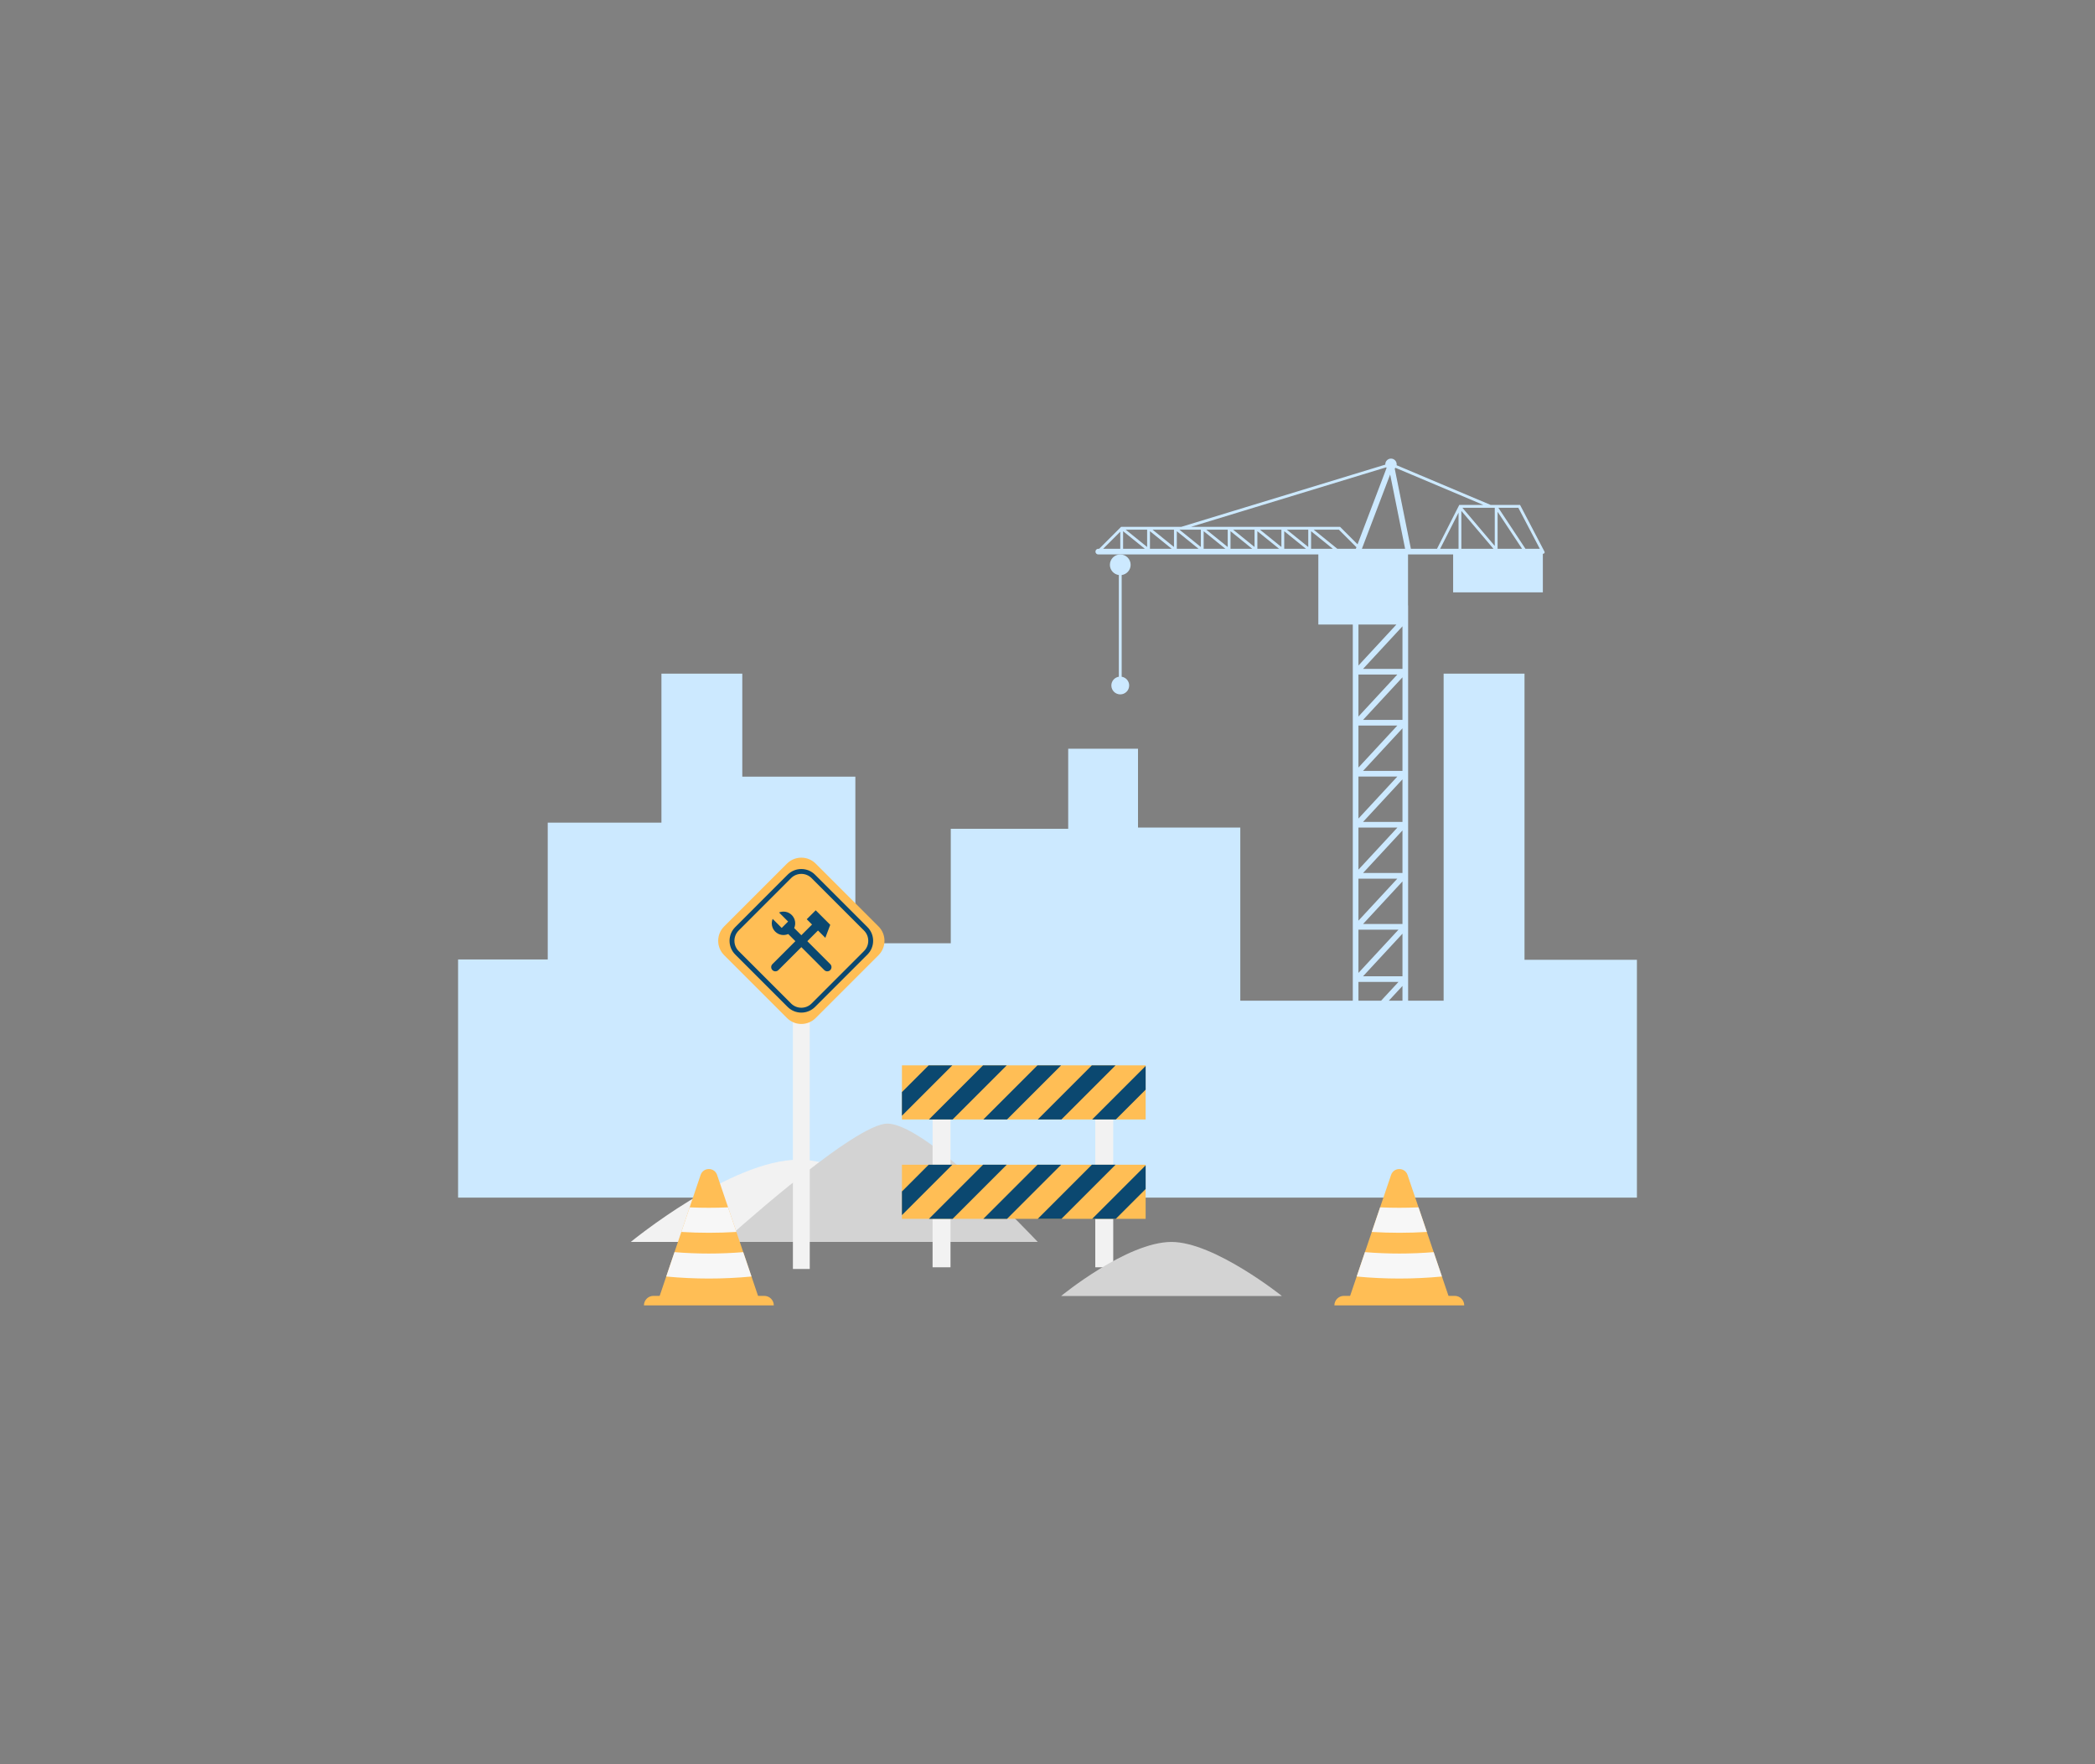 <svg xmlns="http://www.w3.org/2000/svg" xmlns:xlink="http://www.w3.org/1999/xlink" version="1.1" x="0px" y="0px" width="500px" height="421px" viewBox="0 0 500 421" enable-background="new 0 0 500 421" xml:space="preserve">
<rect x="0" y="0" width="500" height="421" fill="#808080" stroke="none"/>
<g id="BACKGROUND">
</g>
<g id="OBJECTS">
</g>
<g id="DESIGNED_BY_FREEPIK">
	<g>
		<g>
			<path fill="#CCE9FF" d="M363.845,229.074v-68.304h-19.303v78.052h-8.475v-94.347h-0.021v-12.15h10.764v9.048h21.41v-9.163     c0.033-0.021,0.066-0.038,0.094-0.063l0.002,0.001c0.053,0,0.107-0.013,0.156-0.038c0.166-0.087,0.229-0.291,0.143-0.456     l-0.119-0.228c-0.016-0.045-0.041-0.083-0.064-0.123l-5.648-10.791h-7.004l-22.463-9.481c0.012-0.072,0.021-0.144,0.021-0.219     c0-0.751-0.607-1.359-1.359-1.359s-1.361,0.608-1.361,1.359c0,0.026,0.008,0.05,0.008,0.076l-48.693,14.848h-14.363l-5.24,5.238     h-0.213c-0.371,0-0.674,0.303-0.674,0.676s0.303,0.676,0.674,0.676h5.25h47.271v16.731h8.225v89.766h-5.451h-21.398v-41.316     h-24.412V178.69H254.94v19.105h-28.025v27.33h-22.771v-39.765h-26.984v-24.591h-8.025h-3.619h-7.656v35.566h-27.135v32.656     h-21.396v56.838h1.355h193.791h11.406h39.893h34.9v-56.757H363.845z M286.597,126.41v4.136l-5.117-4.136H286.597z      M331.778,113.238l3.572,17.735h-10.289l-0.018-0.018L331.778,113.238z M323.593,130.974h-4.42l-5.646-4.563h6.016l4.191,4.193     L323.593,130.974z M268.042,126.778l5.191,4.195h-5.191V126.778z M268.659,126.41h5.119v4.137L268.659,126.41z M274.452,130.974     v-4.195l5.189,4.195H274.452z M275.069,126.41h5.117v4.136L275.069,126.41z M280.862,130.974v-4.195l5.189,4.195H280.862z      M287.271,130.974v-4.195l5.191,4.195H287.271z M287.888,126.41h5.119v4.137L287.888,126.41z M293.681,130.974v-4.195     l5.189,4.195H293.681z M294.298,126.41h5.117v4.137L294.298,126.41z M300.091,130.974v-4.195l5.189,4.195H300.091z      M300.708,126.41h5.117v4.136L300.708,126.41z M306.499,130.974v-4.195l5.191,4.195H306.499z M307.116,126.41h5.119v4.137     L307.116,126.41z M312.909,130.974v-4.195l5.189,4.195H312.909z M356.745,121.187v9.109l-7.719-9.109H356.745z M348.774,121.933     l7.66,9.041h-7.66V121.933z M357.421,130.974v-8.838l5.842,8.838H357.421z M348.101,130.974h-4.387l4.387-8.629V130.974z      M367.497,130.974h-3.426l-6.469-9.787h4.771L367.497,130.974z M354.044,120.512h-5.77l-5.318,10.462h-6.248     c-0.002-0.033,0.006-0.066,0-0.101l-3.838-19.043c0.064-0.055,0.121-0.115,0.172-0.181L354.044,120.512z M330.827,111.531     c0.031,0.05,0.066,0.094,0.104,0.139l-6.934,18.241l-4.176-4.176h-35.576L330.827,111.531z M263.28,130.974l4.088-4.085v4.085     H263.28z M331.466,238.822l3.252-3.514v3.514H331.466z M324.212,173.159h9.281l-9.281,10.024V173.159z M325.31,208.351     l9.408-10.16v10.16H325.31z M325.31,196.156l9.408-10.161v10.161H325.31z M325.31,183.983l9.408-10.161v10.161H325.31z      M334.718,171.81h-9.408l9.408-10.16V171.81z M324.212,185.333h9.281l-9.281,10.023V185.333z M324.212,197.506h9.301     l-9.301,10.046V197.506z M324.212,209.702h9.279l-9.279,10.022V209.702z M334.718,210.364v10.16h-9.408L334.718,210.364z      M334.718,159.637h-9.408l9.408-10.161V159.637z M333.491,160.986l-9.279,10.023v-10.023H333.491z M324.212,221.874h9.559     l-9.559,10.323V221.874z M334.718,222.836v10.161h-9.408L334.718,222.836z M333.267,149.057l-9.055,9.78v-9.78H333.267z      M324.212,234.347h9.557l-4.145,4.476h-5.412V234.347z"/>
			<path fill="#CCE9FF" d="M264.89,134.8c0,1.251,0.932,2.274,2.137,2.441v24.267c-1.012,0.163-1.787,1.033-1.787,2.091     c0,1.174,0.951,2.126,2.125,2.126s2.127-0.952,2.127-2.126c0-1.058-0.777-1.928-1.789-2.091v-24.267     c1.205-0.167,2.139-1.19,2.139-2.441c0-1.367-1.109-2.475-2.477-2.475S264.89,133.433,264.89,134.8z"/>
		</g>
		<g>
			<g>
				<path fill="#F2F2F2" d="M230.718,296.404c0,0-24.529-19.63-40.09-19.63c-16.201,0.001-40.088,19.63-40.088,19.63H230.718z"/>
			</g>
			<path fill="#D3D3D3" d="M247.675,296.404c0,0-27.604-29.555-36.545-28.194c-8.941,1.362-38.488,28.194-38.488,28.194H247.675z"/>
			<g>
				<g>
					<rect x="222.571" y="267.173" fill="#F2F2F2" width="4.281" height="35.279"/>
				</g>
				<g>
					<rect x="261.405" y="267.173" fill="#F2F2F2" width="4.283" height="35.279"/>
				</g>
				<g>
					<g>
						<rect x="215.261" y="254.261" fill="#FFBE55" width="58.162" height="12.912"/>
					</g>
					<g>
						<polygon fill="#0B4870" points="215.261,266.286 227.286,254.261 221.634,254.261 215.261,260.636       "/>
						<polygon fill="#0B4870" points="234.618,254.261 221.708,267.173 227.356,267.173 240.269,254.261       "/>
						<polygon fill="#0B4870" points="247.603,254.261 234.69,267.173 240.341,267.173 253.253,254.261       "/>
						<polygon fill="#0B4870" points="260.585,254.261 247.675,267.173 253.325,267.173 266.235,254.261       "/>
						<polygon fill="#0B4870" points="273.423,254.409 260.657,267.173 266.308,267.173 273.423,260.06       "/>
					</g>
				</g>
				<g>
					<g>
						<rect x="215.261" y="277.979" fill="#FFBE55" width="58.162" height="12.911"/>
					</g>
					<g>
						<polygon fill="#0B4870" points="215.261,290.004 227.286,277.979 221.634,277.979 215.261,284.354       "/>
						<polygon fill="#0B4870" points="234.618,277.979 221.708,290.891 227.356,290.891 240.269,277.979       "/>
						<polygon fill="#0B4870" points="247.603,277.979 234.69,290.891 240.341,290.891 253.253,277.979       "/>
						<polygon fill="#0B4870" points="260.585,277.979 247.675,290.891 253.325,290.891 266.235,277.979       "/>
						<polygon fill="#0B4870" points="273.423,278.127 260.657,290.891 266.308,290.891 273.423,283.777       "/>
					</g>
				</g>
			</g>
			<g>
				<path fill="#D3D3D3" d="M305.938,309.303c0,0-16.119-12.898-26.344-12.898c-10.646,0.001-26.342,12.898-26.342,12.898H305.938z"/>
			</g>
			<g>
				<path fill="#FFBE55" d="M167.212,280.419l-9.877,29.172c0,2.23,23.693,2.263,23.691,0l-9.879-29.172      C170.511,278.537,167.851,278.537,167.212,280.419z"/>
				<path fill="#F7F7F7" d="M164.595,288.149l-1.988,5.869c4.387,0.268,8.76,0.268,13.146,0l-1.988-5.869      C170.706,288.287,167.653,288.287,164.595,288.149z"/>
				<path fill="#F7F7F7" d="M160.974,298.839l-1.969,5.818c6.803,0.642,13.549,0.642,20.35,0l-1.969-5.818      C171.901,299.282,166.458,299.282,160.974,298.839z"/>
				<path fill="#FFBE55" d="M184.677,311.548h-30.992l0,0c0-1.256,1.018-2.274,2.275-2.274h26.441      C183.657,309.273,184.677,310.292,184.677,311.548L184.677,311.548z"/>
			</g>
			<g>
				<path fill="#FFBE55" d="M331.997,280.419l-9.879,29.172c0.002,2.23,23.693,2.263,23.691,0l-9.877-29.172      C335.296,278.537,332.634,278.537,331.997,280.419z"/>
				<path fill="#F7F7F7" d="M329.378,288.149l-1.986,5.869c4.387,0.268,8.76,0.268,13.145,0l-1.986-5.869      C335.491,288.287,332.438,288.287,329.378,288.149z"/>
				<path fill="#F7F7F7" d="M325.759,298.839l-1.969,5.818c6.801,0.642,13.549,0.642,20.35,0l-1.969-5.818      C336.687,299.282,331.243,299.282,325.759,298.839z"/>
				<path fill="#FFBE55" d="M349.46,311.548h-30.99l0,0c0-1.256,1.018-2.274,2.275-2.274h26.441      C348.442,309.273,349.46,310.292,349.46,311.548L349.46,311.548z"/>
			</g>
			<rect x="189.241" y="239.814" fill="#F2F2F2" width="4.018" height="63.039"/>
			<g>
				<path fill="#FFBE55" d="M172.825,227.964c-1.893-1.894-1.893-4.965,0-6.857l14.996-14.995c1.893-1.894,4.965-1.894,6.857,0      l14.994,14.995c1.895,1.893,1.895,4.964,0,6.857l-14.994,14.995c-1.893,1.894-4.965,1.894-6.857,0L172.825,227.964z"/>
				<g>
					<path fill="#0B4870" d="M191.251,241.671c-1.236,0-2.398-0.481-3.273-1.355l-12.508-12.51c-1.805-1.803-1.805-4.739,0-6.542       l12.508-12.509c0.875-0.874,2.037-1.355,3.271-1.355c1.236,0,2.398,0.481,3.271,1.355l12.51,12.509       c0.873,0.874,1.355,2.035,1.355,3.271s-0.482,2.397-1.355,3.271l-12.51,12.51C193.647,241.189,192.485,241.671,191.251,241.671       z M191.249,208.563c-0.924,0-1.793,0.36-2.449,1.015l-12.508,12.508c-1.35,1.351-1.35,3.548,0,4.897l12.508,12.509       c0.656,0.654,1.525,1.015,2.451,1.015c0.924,0,1.795-0.36,2.447-1.015l12.508-12.509c0.654-0.653,1.016-1.523,1.016-2.448       s-0.361-1.795-1.016-2.448l-12.508-12.509C193.044,208.924,192.175,208.563,191.249,208.563z"/>
				</g>
				<g>
					<g>
						<path fill="#0B4870" d="M185.013,222.339c-0.822-0.821-1.025-2.026-0.609-3.037l2.16,2.161l1.527-1.526l-2.162-2.162        c1.012-0.414,2.217-0.211,3.037,0.611c0.842,0.84,1.033,2.084,0.58,3.109l8.607,8.606c0.391,0.393,0.391,1.03,0,1.423l0,0        c-0.395,0.393-1.031,0.393-1.424,0l-8.607-8.606C187.097,223.372,185.854,223.18,185.013,222.339z"/>
					</g>
					<g>
						<g>
							<path fill="#0B4870" d="M184.349,231.524L184.349,231.524c-0.393-0.393-0.393-1.029,0-1.423l10.594-10.594l1.422,1.422         l-10.594,10.595C185.378,231.917,184.741,231.917,184.349,231.524z"/>
						</g>
						<g>
							<polygon fill="#0B4870" points="196.976,223.824 192.54,219.388 194.679,217.251 198.149,220.723        "/>
						</g>
					</g>
				</g>
			</g>
		</g>
	</g>
</g>
</svg>